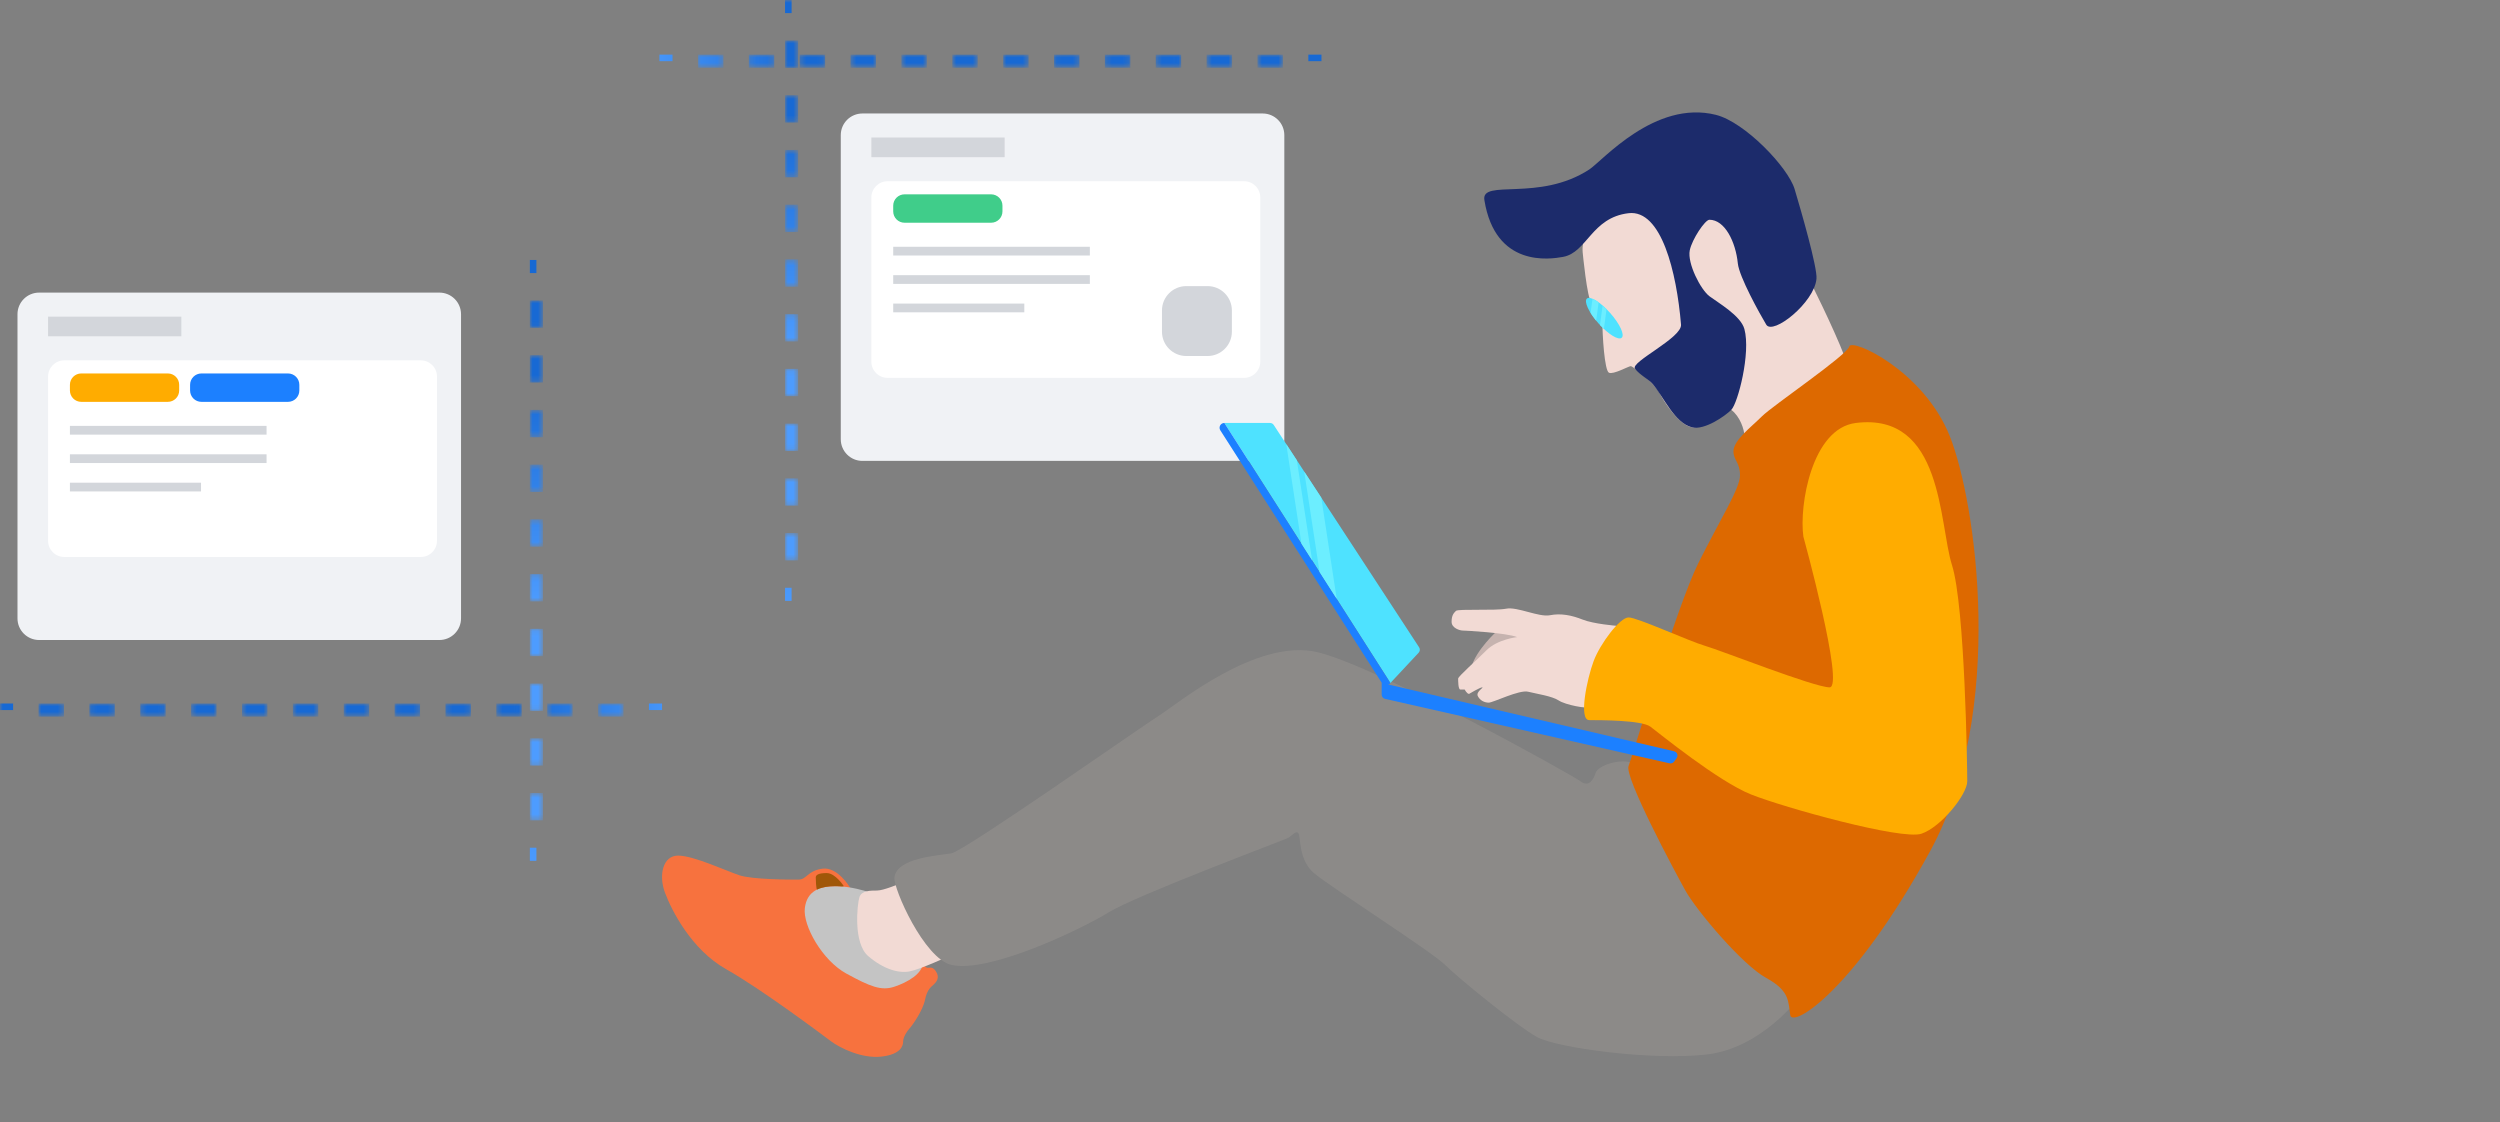 <svg height="202" viewBox="0 0 450 202" width="450" xmlns="http://www.w3.org/2000/svg" xmlns:xlink="http://www.w3.org/1999/xlink"><rect x="0" y="0" width="450" height="202" fill="#808080" stroke="none"/><defs><path id="a" d="m.531 6.686c1.18 3.146 4.72 10.225 11.012 13.766 6.293 3.539 17.305 11.799 18.878 12.978 1.574 1.18 5.506 3.146 9.046 2.753 3.54-.394 3.933-1.967 3.933-2.753 0-.786.786-1.966 1.18-2.36.393-.393 2.36-3.147 2.753-5.113.394-1.967 1.18-2.36 1.573-2.753.393-.393 1.18-1.18.393-2.36-.488-.732-.864-.697-1.208-.663-.21.021-.408.042-.613-.112-.539-.406-8.404-9.452-8.404-9.452l-5.246-4.877s-2.227-3.775-4.98-3.382c-2.753.393-2.753 1.966-4.326 1.966-1.573 0-8.259 0-10.619-.786-2.36-.787-8.259-3.539-11.012-3.539-2.753 0-3.54 3.539-2.36 6.686"/><path id="b" d="m.03 3.933c-.393 3.146 3.146 9.439 7.472 11.799 4.327 2.36 6.293 3.146 8.653 2.36 2.36-.787 5.113-2.36 5.113-4.327 0-1.966-10.142-12.827-10.142-12.827s-2.837-.938-5.59-.938c-2.753 0-5.113.787-5.506 3.933"/><linearGradient id="c"><stop offset="0" stop-color="#4d9cff"/><stop offset="1" stop-color="#1769d4"/></linearGradient><linearGradient id="d" x1="49.998%" x2="49.998%" xlink:href="#c" y1="4750.181%" y2="1369.142%"/><linearGradient id="e" x1="49.998%" x2="49.998%" xlink:href="#c" y1="111.979%" y2="26.735%"/><linearGradient id="f" x1="49.998%" x2="49.998%" xlink:href="#c" y1="266.392%" y2="-3114.647%"/><linearGradient id="g" x1="5239.4%" x2="3945.287%" xlink:href="#c" y1="50.009%" y2="50.009%"/><linearGradient id="h" x1="110.822%" x2="81.822%" xlink:href="#c" y1="50.009%" y2="50.009%"/><linearGradient id="i" x1="288.895%" x2="-1005.212%" xlink:href="#c" y1="50.009%" y2="50.009%"/><linearGradient id="j" x1="50.016%" x2="50.016%" xlink:href="#c" y1="4750.178%" y2="1369.139%"/><linearGradient id="k" x1="50.016%" x2="50.016%" xlink:href="#c" y1="111.979%" y2="26.735%"/><linearGradient id="l" x1="50.016%" x2="50.016%" xlink:href="#c" y1="266.388%" y2="-3114.651%"/><linearGradient id="m" x1="-5138.314%" x2="-3844.467%" xlink:href="#c" y1="50.013%" y2="50.013%"/><linearGradient id="n" x1="-10.822%" x2="18.178%" xlink:href="#c" y1="50.013%" y2="50.013%"/><linearGradient id="o" x1="-188.888%" x2="1105.225%" xlink:href="#c" y1="50.013%" y2="50.013%"/><mask id="p" fill="#fff"><path d="m14.48 9.13c159.411-21.863 259.327 2.407 259.327 2.407 20.929 5.083 22.096 7.162 21.94 7.908-.861 4.126-49.257 1.426-56.166 1.032-9.673-.552-14.088-1.18-18.253-1.658l-.454-.052c-3.247-.365-6.452-.634-12.009-.697-30.291-.348-38.956 6.434-63.186 5.158-17.709-.933-14.696-4.641-34.665-6.877-38.072-4.263-72.587 6.578-101.361.688-2.516-.515-9.705-1.987-9.654-3.782.038-1.327 4.019-2.384 8.296-3.164l.39-.07c.13-.023.26-.046.391-.069l.391-.067c.196-.033.391-.066.586-.098l.389-.063" fill="#fff" fill-rule="evenodd"/></mask><mask id="q" fill="#fff"><path d="m0 201.805h450v-201.805h-450z" fill="#fff" fill-rule="evenodd"/></mask><mask id="r" fill="#fff"><use fill="#fff" fill-rule="evenodd" xlink:href="#a"/></mask><mask id="s" fill="#fff"><use fill="#fff" fill-rule="evenodd" xlink:href="#b"/></mask><mask id="t" fill="#fff"><path d="m0 5.9 53.095 12.585-7.079-8.259-40.116-10.226z" fill="#fff" fill-rule="evenodd"/></mask><mask id="u" fill="#fff"><path d="m0 201.805h450v-201.805h-450z" fill="#fff" fill-rule="evenodd"/></mask><mask id="v" fill="#fff"><path d="m2.36 88.66v4.926h-2.36v-4.926zm0-9.851v4.926h-2.36v-4.926zm0-9.851v4.926h-2.36v-4.926zm0-9.851v4.926h-2.36v-4.926zm0-9.852v4.926h-2.36v-4.926zm0-9.851v4.926h-2.36v-4.926zm0-9.851v4.926h-2.36v-4.926zm0-9.851v4.926h-2.36v-4.926zm0-9.851v4.926h-2.36v-4.926zm0-9.852v4.926h-2.36v-4.926z" fill="#fff" fill-rule="evenodd"/></mask><mask id="w" fill="#fff"><path d="m105.293 0v2.36h-4.578v-2.36zm-9.156 0v2.36h-4.578v-2.36zm-9.156 0v2.36h-4.578v-2.36zm-9.156 0v2.36h-4.578v-2.36zm-9.156 0v2.36h-4.578v-2.36zm-9.156 0v2.36h-4.578v-2.36zm-9.156 0v2.36h-4.578v-2.36zm-9.156 0v2.36h-4.578v-2.36zm-9.155 0v2.36h-4.578v-2.36zm-9.156 0v2.36h-4.578v-2.36zm-9.156 0v2.36h-4.578v-2.36zm-9.156 0v2.36h-4.578v-2.36z" fill="#fff" fill-rule="evenodd"/></mask><mask id="x" fill="#fff"><path d="m2.36 88.66v4.926h-2.36v-4.926zm0-9.851v4.926h-2.36v-4.926zm0-9.851v4.926h-2.36v-4.926zm0-9.851v4.926h-2.36v-4.926zm0-9.852v4.926h-2.36v-4.926zm0-9.851v4.926h-2.36v-4.926zm0-9.851v4.926h-2.36v-4.926zm0-9.851v4.926h-2.36v-4.926zm0-9.852v4.926h-2.36v-4.926zm0-9.851v4.926h-2.36v-4.926z" fill="#fff" fill-rule="evenodd"/></mask><mask id="y" fill="#fff"><path d="m4.578 0v2.36h-4.578v-2.36zm9.156 0v2.36h-4.578v-2.36zm9.156 0v2.36h-4.578v-2.36zm9.156 0v2.36h-4.578v-2.36zm9.156 0v2.36h-4.578v-2.36zm9.156 0v2.36h-4.578v-2.36zm9.156 0v2.36h-4.578v-2.36zm9.156 0v2.36h-4.578v-2.36zm9.156 0v2.36h-4.578v-2.36zm9.156 0v2.36h-4.578v-2.36zm9.156 0v2.36h-4.578v-2.36zm9.156 0v2.36h-4.578v-2.36z" fill="#fff" fill-rule="evenodd"/></mask></defs><g fill="none" fill-rule="evenodd"><g><path d="m14.48 9.13c-5.496.754-14.423 2.136-14.48 4.127-.051 1.796 7.138 3.267 9.654 3.782 28.774 5.89 63.289-4.951 101.361-.688 19.968 2.236 16.956 5.944 34.665 6.877 24.23 1.277 32.896-5.506 63.186-5.158 12.923.149 13.128 1.404 30.716 2.407 6.909.394 55.304 3.094 56.166-1.032.156-.746-1.011-2.825-21.94-7.908 0 0-99.916-24.27-259.327-2.407" mask="url(#p)" transform="translate(154.241 178.417)"/><path d="m227.283 82.962h-72.049c-2.151 0-3.895-1.744-3.895-3.895v-54.744c0-2.151 1.744-3.895 3.895-3.895h72.049c2.151 0 3.895 1.744 3.895 3.895v54.744c0 2.151-1.744 3.895-3.895 3.895" fill="#f0f2f5"/><path d="m156.845 28.293h23.991v-3.54h-23.991z" fill="#d3d6db" mask="url(#q)"/><path d="m223.93 68.016h-64.164c-1.614 0-2.921-1.308-2.921-2.921v-29.554c0-1.613 1.308-2.921 2.921-2.921h64.164c1.614 0 2.921 1.308 2.921 2.921v29.554c0 1.614-1.308 2.921-2.921 2.921" fill="#fff" mask="url(#q)"/><g fill="#d3d6db"><path d="m160.778 45.992h35.397v-1.573h-35.397z" mask="url(#q)"/><path d="m160.778 51.104h35.397v-1.573h-35.397z" mask="url(#q)"/><path d="m160.778 56.217h23.598v-1.573h-23.598z" mask="url(#q)"/><path d="m217.357 64.083h-3.821c-2.42 0-4.382-1.962-4.382-4.382v-3.821c0-2.42 1.962-4.382 4.382-4.382h3.821c2.42 0 4.382 1.962 4.382 4.382v3.821c0 2.42-1.962 4.382-4.382 4.382" mask="url(#q)"/></g><path d="m178.398 40.092h-15.576c-1.129 0-2.045-.915-2.045-2.045v-1.023c0-1.13.915-2.045 2.045-2.045h15.576c1.129 0 2.045.915 2.045 2.045v1.023c0 1.129-.915 2.045-2.045 2.045" fill="#40cd8a" mask="url(#q)"/></g><g transform="translate(119.169 154.006)"><use fill="#f7723e" xlink:href="#a"/><path d="m.531 6.686c1.18 3.146 4.72 10.225 11.012 13.766 6.293 3.539 17.305 11.799 18.878 12.978 1.574 1.18 5.506 3.146 9.046 2.753 3.54-.394 3.933-1.967 3.933-2.753 0-.786.786-1.966 1.18-2.36.393-.393 2.36-3.147 2.753-5.113.394-1.967 1.18-2.36 1.573-2.753.393-.393 1.18-1.18.393-2.36-.488-.732-.864-.697-1.208-.663-.21.021-.408.042-.613-.112-.539-.406-8.404-9.452-8.404-9.452l-5.246-4.877s-2.227-3.775-4.98-3.382c-2.753.393-2.753 1.966-4.326 1.966-1.573 0-8.259 0-10.619-.786-2.36-.787-8.259-3.539-11.012-3.539-2.753 0-3.54 3.539-2.36 6.686" mask="url(#r)"/></g><g transform="translate(144.841 159.512)"><use fill="#c4c4c4" xlink:href="#b"/><path d="m.03 3.933c-.393 3.146 3.146 9.439 7.472 11.799 4.327 2.36 6.293 3.146 8.653 2.36 2.36-.787 5.113-2.36 5.113-4.327 0-1.966-10.142-12.827-10.142-12.827s-2.837-.938-5.59-.938c-2.753 0-5.113.787-5.506 3.933" mask="url(#s)"/></g><g transform="translate(146.837 20.239)"><path d="m.228 139.885c.932-.454 2.082-.613 3.311-.613.396 0 .794.021 1.185.054.204-.034.327-.054.327-.054s-1.512-2.36-3.086-2.36c-1.573 0-1.966.393-1.966.786 0 .393.06 2.01.226 2.185 0.0 0.0.001 0.0.002.001" fill="#a05708"/><path d="m14.945 138.879s-2.753 1.18-3.933 1.18c-1.18 0-2.753 0-3.146 1.18-.393 1.18-1.18 8.259 1.573 10.619 2.753 2.36 5.506 3.146 7.473 2.753 1.966-.393 7.079-2.753 7.079-2.753z" fill="#f2dad4"/><path d="m14.158 137.699c-.222 1.993 5.353 14.585 10.225 15.732 6.686 1.573 23.205-6.293 28.318-9.439 4.979-3.064 31.464-12.979 32.25-13.372.787-.393 1.573-1.573 1.967-.786.393.786 0 4.72 2.753 7.079 2.753 2.36 21.238 14.159 23.598 16.519 2.36 2.36 12.979 11.012 16.519 12.979s20.845 4.326 30.677 3.146c9.832-1.18 16.518-10.226 16.518-10.226l-20.058-35.396s-6.888-5.555-9.54-6.71c-2.652-1.155-6.585.418-6.978 1.598-.393 1.18-1.18 2.753-2.753 1.573-1.573-1.18-36.183-20.451-47.195-23.205-11.012-2.753-25.564 9.44-28.711 11.406-3.146 1.967-35.003 24.385-37.363 24.778-2.36.393-9.832.786-10.225 4.326" fill="#8c8a88"/><path d="m138.047 25.217s.786 8.259 1.573 9.046c.786.787 1.967.393 1.967 3.146 0 2.753.393 9.046 1.18 9.439.787.393 3.54-1.18 3.933-1.18.393 0 4.326 3.146 5.112 4.72.787 1.573 3.54 5.899 5.9 6.293 2.36.393 5.506-4.326 7.079-3.146s2.36 3.54 2.36 4.72 18.878-4.326 18.878-11.406c0-2.005-5.113-12.585-6.293-14.945-1.18-2.36-2.753-12.585-3.146-15.339-.393-2.753-5.113-10.619-12.979-13.372-7.866-2.753-26.351 12.979-25.564 22.025" fill="#f2dad4"/><path d="m162.038.439c5.19 1.298 12.979 9.439 14.159 13.372 1.18 3.933 4.114 14.128 3.933 16.125-.393 4.327-7.865 10.226-9.046 8.259-1.18-1.967-4.875-8.632-5.112-11.012-.393-3.933-2.36-7.866-5.113-7.866-.787 0-3.146 3.54-3.54 5.506-.469 2.346 1.967 7.079 3.54 8.259 1.573 1.18 5.638 3.5 6.293 5.9 1.18 4.326-1.18 13.372-2.36 14.552-1.18 1.18-4.854 3.702-7.079 3.146-3.146-.787-5.113-5.506-7.025-7.747-.802-.94-2.414-1.693-3.229-2.819-.862-1.192 8.486-5.535 8.288-7.919-.787-9.439-3.528-20.753-9.439-20.058-6.686.786-7.472 7.079-11.799 7.866-2.354.428-12.192 1.967-14.159-10.226-.626-3.883 9.833.393 18.878-5.506 2.376-1.549 11.799-12.585 22.811-9.833" fill="#1c2b6b"/><path d="m145.069 40.559c-.581.516-2.454-.645-4.182-2.593-1.729-1.948-2.659-3.945-2.078-4.461.581-.516 2.454.645 4.182 2.593 1.729 1.948 2.659 3.945 2.078 4.461" fill="#4ee2ff"/><path d="m139.47 36.089c.276.445.614.915 1.004 1.392l.442-3.299c-.404-.292-.778-.511-1.104-.644z" fill="#6ceeff"/><path d="m141.634 34.752-.471 3.516c.233.249.467.485.7.702l.477-3.563c-.237-.237-.473-.455-.706-.656" fill="#6ceeff"/><path d="m165.184 61.007c0-2.006 3.146-4.326 5.113-6.293 1.966-1.967 15.338-11.012 15.732-12.585s13.372 4.326 18.091 16.125c4.72 11.799 10.226 49.555-3.539 74.726-13.766 25.171-24.778 31.857-25.171 29.498-.393-2.36 0-4.326-4.326-6.686-4.326-2.36-12.585-12.192-14.552-15.732-1.966-3.54-11.012-20.451-10.225-22.418.786-1.967 8.652-28.711 12.585-36.577s7.472-13.372 7.472-15.732c0-2.36-1.18-2.753-1.18-4.326" fill="#dd6900"/></g><path d="m0 5.9 53.095 12.585-7.079-8.259-40.116-10.226z" mask="url(#t)" transform="translate(248.701 117.035)"/><g><path d="m269.546 113.496s-3.933 3.54-4.72 6.686l2.753-.787 5.113-2.36 3.54-1.967-1.573-1.573z" fill="#c6b3af"/><path d="m284.884 111.53c-1.966-.786-3.933-1.18-5.899-.786-1.967.393-5.899-1.573-7.866-1.18-1.967.393-8.653 0-9.046.393-.393.393-.787.787-.787 1.967 0 1.18 1.573 1.573 1.967 1.573.393 0 7.866.393 9.833 1.18 0 0-3.54.393-5.506 2.36-1.966 1.966-5.113 4.72-5.113 5.112 0 .393 0 1.967.393 1.967h.787s.393.787.786.787c0 0 1.967-1.18 2.36-1.18.393 0-1.18.787-.787 1.573.393.787 1.18 1.18 1.967 1.18.786 0 5.506-2.36 7.079-1.967 1.574.393 4.327.786 5.506 1.573 1.18.786 5.113 1.573 5.899 1.18.787-.393 4.462-14.622 4.462-14.622s-4.069-.323-6.035-1.11z" fill="#f2dad4"/><path d="m334.046 76.133c-7.96.995-10.226 14.945-9.439 20.451 0 0 7.472 27.138 4.72 27.138s-19.665-6.686-22.418-7.472c-2.753-.787-12.192-5.113-13.765-5.113s-5.113 4.72-6.293 7.866c-1.18 3.146-2.753 10.619-.787 10.619 1.967 0 9.439 0 11.012 1.18 1.573 1.18 12.193 9.832 18.092 12.192 5.899 2.36 27.138 8.259 30.677 7.079 3.54-1.18 8.259-7.079 8.259-9.439 0-2.36-.393-31.464-2.753-38.936-2.36-7.472-1.573-27.531-17.305-25.564" fill="#ffac00"/><path d="m250.274 122.935-29.89-46.803h8.227c.265 0 .513.134.658.356l26.173 40.03c.198.303.164.703-.083.967z" fill="#4ee2ff"/><path d="m248.724 122.92-29.066-45.462c-.367-.573.045-1.325.725-1.325l29.89 46.803c-.371.556-1.19.548-1.55-.015" fill="#1c80ff"/><path d="m234.266 97.869 1.917 3.002-2.748-18.011-1.904-2.912z" fill="#6ceeff"/><path d="m237.523 102.969 3.086 4.832-2.78-18.221-3.064-4.685z" fill="#6ceeff"/><path d="m300.558 137.405-51.211-11.599c-.374-.068-.646-.394-.646-.774v-2.097l52.64 12.295c.57.133.8.82.426 1.269l-.464.635c-.182.218-.466.321-.745.27" fill="#1c80ff"/><path d="m79.09 115.202h-72.048c-2.152 0-3.895-1.744-3.895-3.895v-54.743c0-2.152 1.744-3.895 3.895-3.895h72.048c2.151 0 3.895 1.744 3.895 3.895v54.743c0 2.151-1.744 3.895-3.895 3.895" fill="#f0f2f5"/><path d="m8.652 60.534h23.991v-3.54h-23.991z" fill="#d3d6db" mask="url(#u)"/><path d="m75.738 100.257h-64.164c-1.614 0-2.921-1.308-2.921-2.921v-29.554c0-1.613 1.308-2.921 2.921-2.921h64.164c1.614 0 2.921 1.308 2.921 2.921v29.554c0 1.614-1.308 2.921-2.921 2.921" fill="#fff" mask="url(#u)"/><g fill="#d3d6db"><path d="m12.585 78.233h35.397v-1.573h-35.397z" mask="url(#u)"/><path d="m12.585 83.346h35.397v-1.573h-35.397z" mask="url(#u)"/><path d="m12.585 88.458h23.598v-1.573h-23.598z" mask="url(#u)"/></g><path d="m30.206 72.333h-15.576c-1.129 0-2.045-.915-2.045-2.045v-1.023c0-1.13.915-2.045 2.045-2.045h15.576c1.129 0 2.045.915 2.045 2.045v1.023c0 1.129-.915 2.045-2.045 2.045" fill="#ffac00" mask="url(#u)"/><path d="m51.837 72.333h-15.576c-1.129 0-2.045-.915-2.045-2.045v-1.023c0-1.13.915-2.045 2.045-2.045h15.576c1.129 0 2.045.915 2.045 2.045v1.023c0 1.129-.915 2.045-2.045 2.045" fill="#1c80ff" mask="url(#u)"/><path d="m95.375 49.153h1.18v-2.36h-1.18z" fill="url(#d)" mask="url(#u)"/><g mask="url(#u)"><path d="m0 4.926h2.36v-4.926h-2.36zm0 9.852h2.36v-4.926h-2.36zm0 9.851h2.36v-4.926h-2.36zm0 9.851h2.36v-4.926h-2.36zm0 9.851h2.36v-4.926h-2.36zm0 9.851h2.36v-4.926h-2.36zm0 9.852h2.36v-4.926h-2.36zm0 9.851h2.36v-4.926h-2.36zm0 9.851h2.36v-4.926h-2.36zm0 9.852h2.36v-4.926h-2.36z" fill="url(#e)" fill-rule="evenodd" mask="url(#v)" transform="translate(95.375 54.078)"/></g><path d="m95.375 154.949h1.18v-2.36h-1.18z" fill="url(#f)" mask="url(#u)"/><path d="m0 127.812h2.36v-1.18h-2.36z" fill="url(#g)" mask="url(#u)"/><g mask="url(#u)"><path d="m100.715 2.36h4.578v-2.36h-4.578zm-9.156 0h4.578v-2.36h-4.578zm-9.156 0h4.578v-2.36h-4.578zm-9.156 0h4.578v-2.36h-4.578zm-9.156 0h4.578v-2.36h-4.578zm-9.156 0h4.578v-2.36h-4.578zm-9.156 0h4.578v-2.36h-4.578zm-9.156 0h4.578v-2.36h-4.578zm-9.156 0h4.578v-2.36h-4.578zm-9.156 0h4.578v-2.36h-4.578zm-9.156 0h4.578v-2.36h-4.578zm-9.156 0h4.578v-2.36h-4.578z" fill="url(#h)" fill-rule="evenodd" mask="url(#w)" transform="translate(6.938 126.632)"/></g><path d="m116.809 127.812h2.36v-1.18h-2.36z" fill="url(#i)" mask="url(#u)"/><path d="m141.309 2.36h1.18v-2.36h-1.18z" fill="url(#j)" mask="url(#u)"/><g mask="url(#u)"><path d="m0 4.926h2.36v-4.926h-2.36zm0 9.851h2.36v-4.926h-2.36zm0 9.852h2.36v-4.926h-2.36zm0 9.851h2.36v-4.926h-2.36zm0 9.851h2.36v-4.926h-2.36zm0 9.851h2.36v-4.926h-2.36zm0 9.852h2.36v-4.926h-2.36zm0 9.851h2.36v-4.926h-2.36zm0 9.851h2.36v-4.926h-2.36zm0 9.852h2.36v-4.926h-2.36z" fill="url(#k)" fill-rule="evenodd" mask="url(#x)" transform="translate(141.309 7.286)"/></g><path d="m141.309 108.157h1.18v-2.36h-1.18z" fill="url(#l)" mask="url(#u)"/><path d="m235.504 11.012h2.36v-1.18h-2.36z" fill="url(#m)" mask="url(#u)"/><g mask="url(#u)"><path d="m0 2.36h4.578v-2.36h-4.578zm9.155 0h4.578v-2.36h-4.578zm9.156 0h4.578v-2.36h-4.578zm9.156 0h4.578v-2.36h-4.578zm9.156 0h4.578v-2.36h-4.578zm9.155 0h4.578v-2.36h-4.578zm9.156 0h4.578v-2.36h-4.578zm9.156 0h4.578v-2.36h-4.578zm9.156 0h4.578v-2.36h-4.578zm9.156 0h4.578v-2.36h-4.578zm9.156 0h4.578v-2.36h-4.578zm9.156 0h4.578v-2.36h-4.578z" fill="url(#n)" fill-rule="evenodd" mask="url(#y)" transform="translate(125.633 9.833)"/></g><path d="m118.695 11.012h2.36v-1.18h-2.36z" fill="url(#o)" mask="url(#u)"/></g></g></svg>